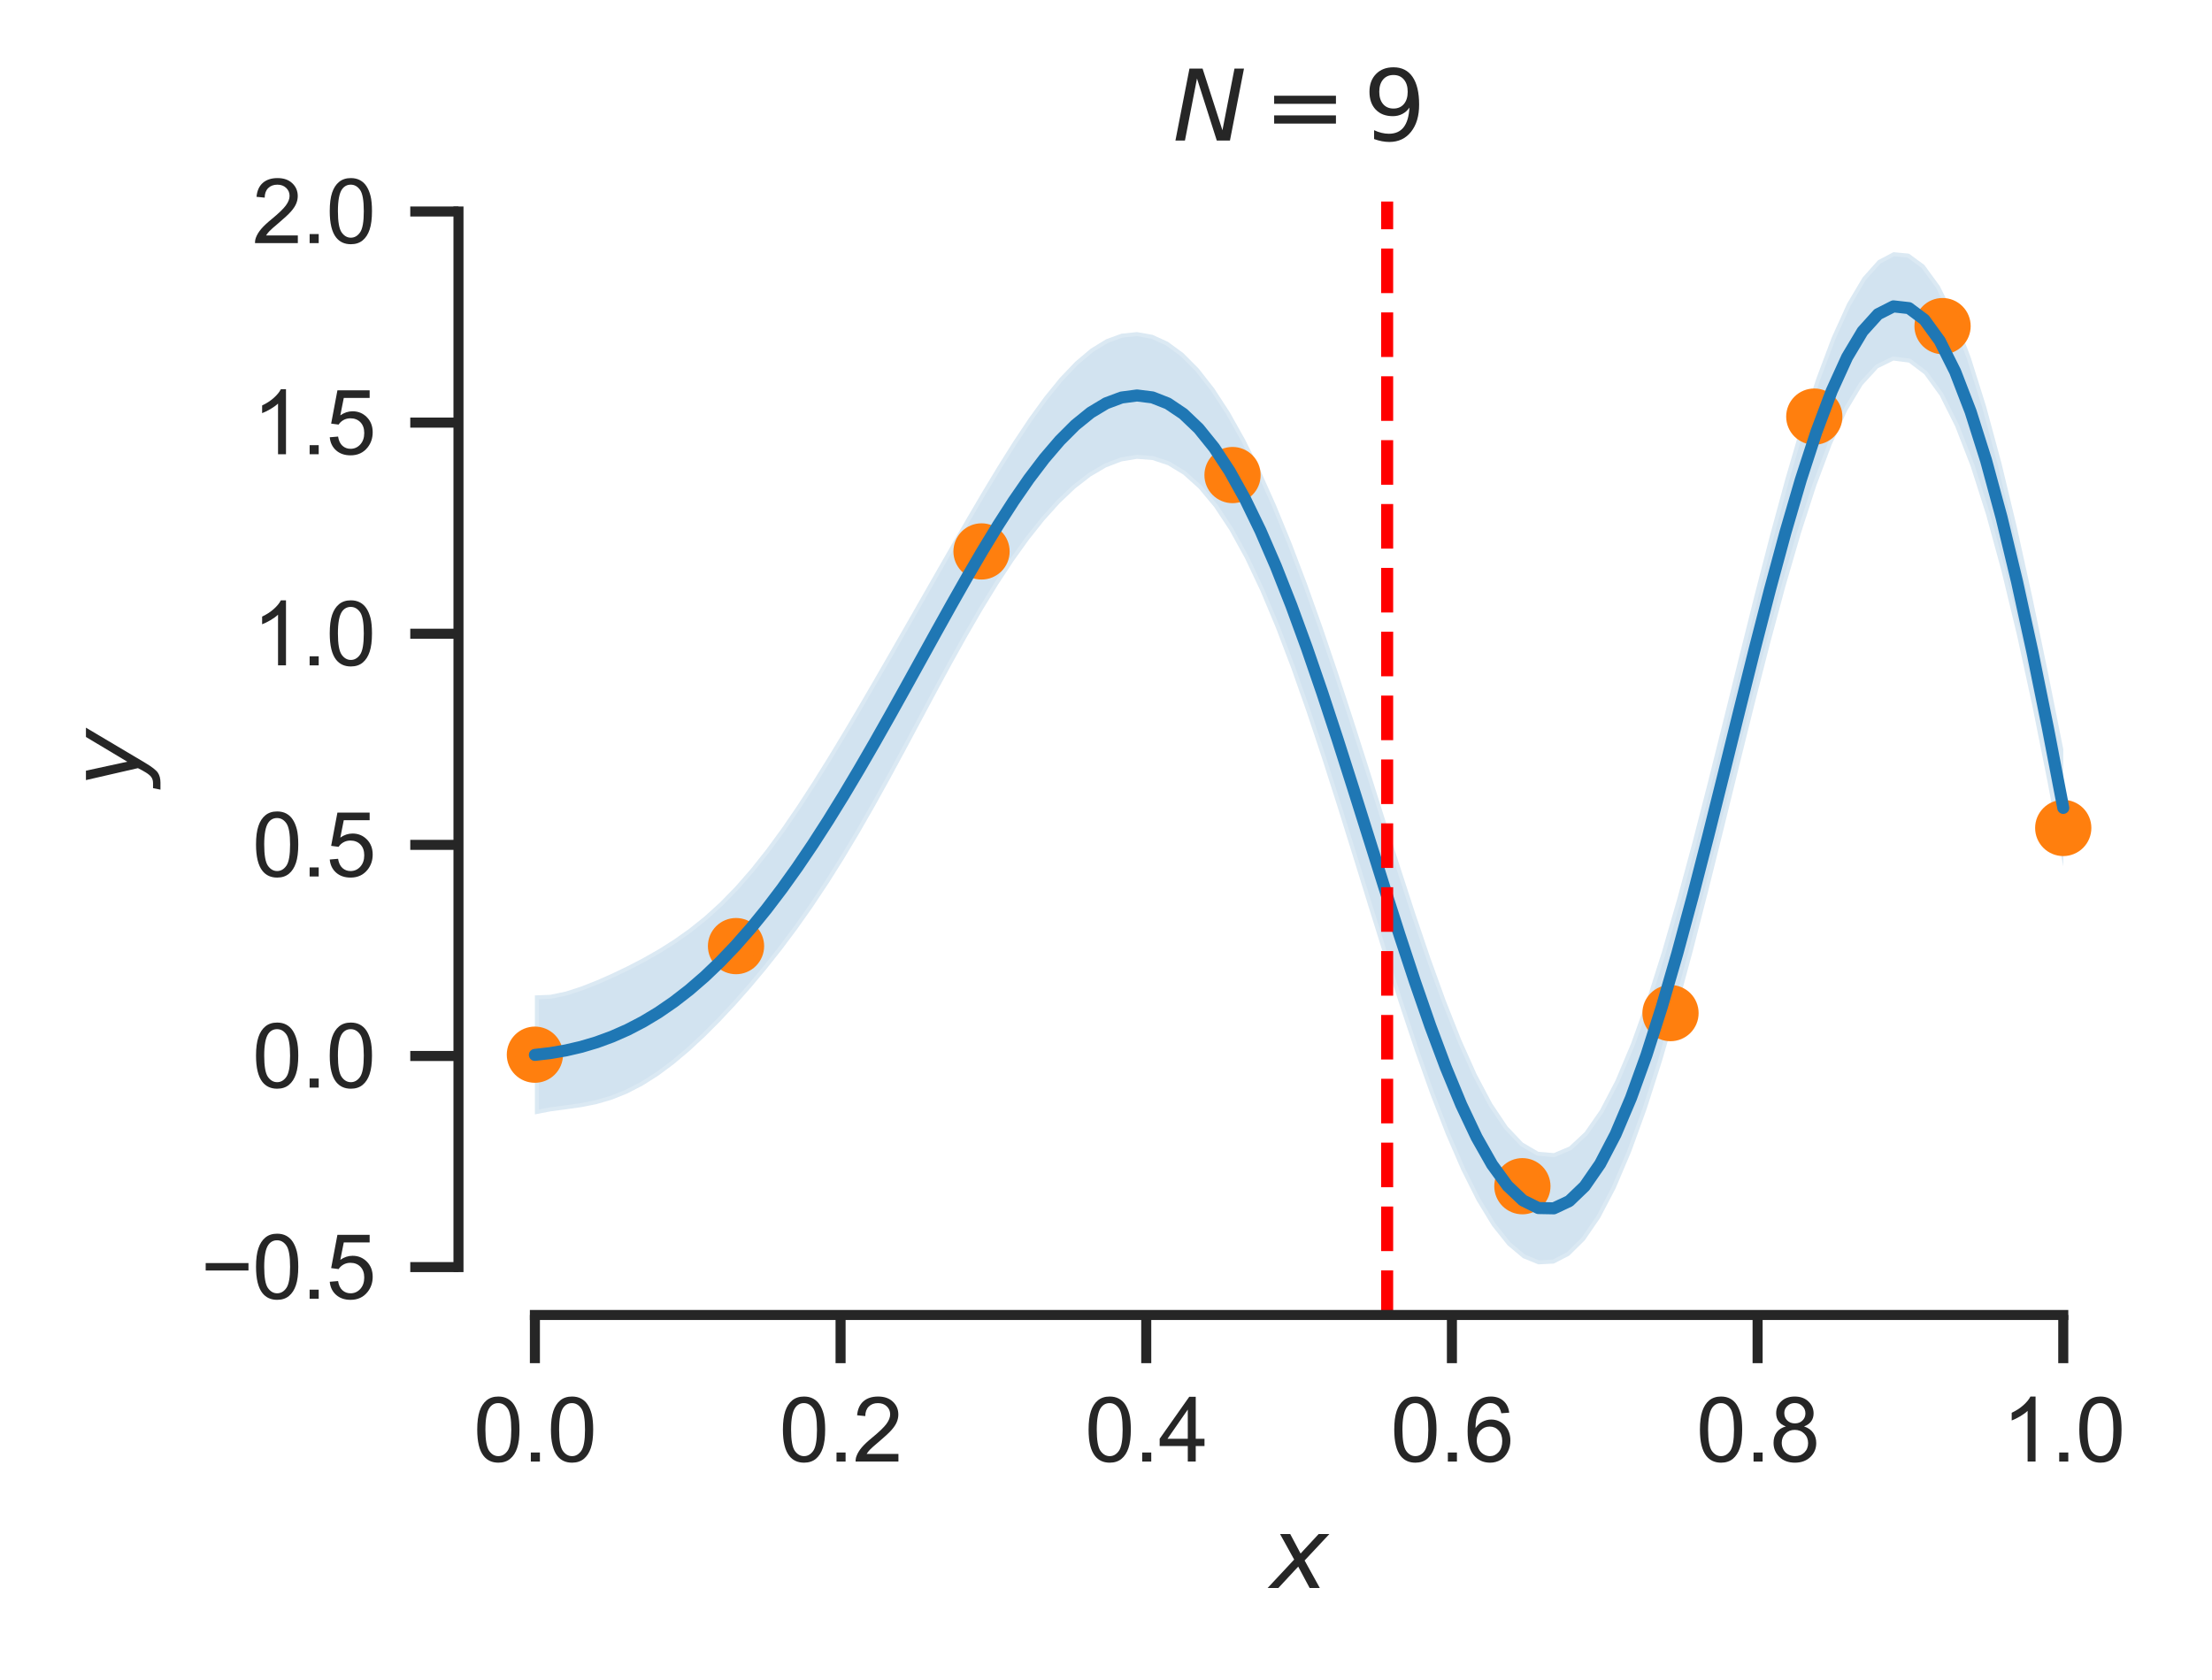 <?xml version="1.0" encoding="utf-8" standalone="no"?>
<!DOCTYPE svg PUBLIC "-//W3C//DTD SVG 1.1//EN"
  "http://www.w3.org/Graphics/SVG/1.1/DTD/svg11.dtd">
<svg xmlns:xlink="http://www.w3.org/1999/xlink" width="220.251pt" height="167.279pt" viewBox="0 0 220.251 167.279" xmlns="http://www.w3.org/2000/svg" version="1.1">
 <defs>
  <style type="text/css">*{stroke-linejoin: round; stroke-linecap: butt}</style>
 </defs>
 <g id="figure_1">
  <g id="patch_1">
   <path d="M 0 167.279 
L 220.251 167.279 
L 220.251 0 
L 0 0 
z
" style="fill: #ffffff"/>
  </g>
  <g id="axes_1">
   <g id="patch_2">
    <path d="M 45.651 130.952 
L 213.051 130.952 
L 213.051 20.072 
L 45.651 20.072 
z
" style="fill: #ffffff"/>
   </g>
   <g id="matplotlib.axis_1">
    <g id="xtick_1">
     <g id="line2d_1">
      <defs>
       <path id="m3ac38eff5c" d="M 0 0 
L 0 4.8 
" style="stroke: #262626"/>
      </defs>
      <g>
       <use xlink:href="#m3ac38eff5c" x="53.26" y="130.952" style="fill: #262626; stroke: #262626"/>
      </g>
     </g>
     <g id="text_1">
      <!-- 0.0 -->
      <g style="fill: #262626" transform="translate(47.144 145.55) scale(0.088 -0.088)">
       <defs>
        <path id="ArialMT-30" d="M 266 2259 
Q 266 3072 433 3567 
Q 600 4063 929 4331 
Q 1259 4600 1759 4600 
Q 2128 4600 2406 4451 
Q 2684 4303 2865 4023 
Q 3047 3744 3150 3342 
Q 3253 2941 3253 2259 
Q 3253 1453 3087 958 
Q 2922 463 2592 192 
Q 2263 -78 1759 -78 
Q 1097 -78 719 397 
Q 266 969 266 2259 
z
M 844 2259 
Q 844 1131 1108 757 
Q 1372 384 1759 384 
Q 2147 384 2411 759 
Q 2675 1134 2675 2259 
Q 2675 3391 2411 3762 
Q 2147 4134 1753 4134 
Q 1366 4134 1134 3806 
Q 844 3388 844 2259 
z
" transform="scale(0.016)"/>
        <path id="ArialMT-2e" d="M 581 0 
L 581 641 
L 1222 641 
L 1222 0 
L 581 0 
z
" transform="scale(0.016)"/>
       </defs>
       <use xlink:href="#ArialMT-30"/>
       <use xlink:href="#ArialMT-2e" x="55.615"/>
       <use xlink:href="#ArialMT-30" x="83.398"/>
      </g>
     </g>
    </g>
    <g id="xtick_2">
     <g id="line2d_2">
      <g>
       <use xlink:href="#m3ac38eff5c" x="83.697" y="130.952" style="fill: #262626; stroke: #262626"/>
      </g>
     </g>
     <g id="text_2">
      <!-- 0.2 -->
      <g style="fill: #262626" transform="translate(77.581 145.55) scale(0.088 -0.088)">
       <defs>
        <path id="ArialMT-32" d="M 3222 541 
L 3222 0 
L 194 0 
Q 188 203 259 391 
Q 375 700 629 1000 
Q 884 1300 1366 1694 
Q 2113 2306 2375 2664 
Q 2638 3022 2638 3341 
Q 2638 3675 2398 3904 
Q 2159 4134 1775 4134 
Q 1369 4134 1125 3890 
Q 881 3647 878 3216 
L 300 3275 
Q 359 3922 746 4261 
Q 1134 4600 1788 4600 
Q 2447 4600 2831 4234 
Q 3216 3869 3216 3328 
Q 3216 3053 3103 2787 
Q 2991 2522 2730 2228 
Q 2469 1934 1863 1422 
Q 1356 997 1212 845 
Q 1069 694 975 541 
L 3222 541 
z
" transform="scale(0.016)"/>
       </defs>
       <use xlink:href="#ArialMT-30"/>
       <use xlink:href="#ArialMT-2e" x="55.615"/>
       <use xlink:href="#ArialMT-32" x="83.398"/>
      </g>
     </g>
    </g>
    <g id="xtick_3">
     <g id="line2d_3">
      <g>
       <use xlink:href="#m3ac38eff5c" x="114.133" y="130.952" style="fill: #262626; stroke: #262626"/>
      </g>
     </g>
     <g id="text_3">
      <!-- 0.4 -->
      <g style="fill: #262626" transform="translate(108.017 145.55) scale(0.088 -0.088)">
       <defs>
        <path id="ArialMT-34" d="M 2069 0 
L 2069 1097 
L 81 1097 
L 81 1613 
L 2172 4581 
L 2631 4581 
L 2631 1613 
L 3250 1613 
L 3250 1097 
L 2631 1097 
L 2631 0 
L 2069 0 
z
M 2069 1613 
L 2069 3678 
L 634 1613 
L 2069 1613 
z
" transform="scale(0.016)"/>
       </defs>
       <use xlink:href="#ArialMT-30"/>
       <use xlink:href="#ArialMT-2e" x="55.615"/>
       <use xlink:href="#ArialMT-34" x="83.398"/>
      </g>
     </g>
    </g>
    <g id="xtick_4">
     <g id="line2d_4">
      <g>
       <use xlink:href="#m3ac38eff5c" x="144.569" y="130.952" style="fill: #262626; stroke: #262626"/>
      </g>
     </g>
     <g id="text_4">
      <!-- 0.6 -->
      <g style="fill: #262626" transform="translate(138.453 145.55) scale(0.088 -0.088)">
       <defs>
        <path id="ArialMT-36" d="M 3184 3459 
L 2625 3416 
Q 2550 3747 2413 3897 
Q 2184 4138 1850 4138 
Q 1581 4138 1378 3988 
Q 1113 3794 959 3422 
Q 806 3050 800 2363 
Q 1003 2672 1297 2822 
Q 1591 2972 1913 2972 
Q 2475 2972 2870 2558 
Q 3266 2144 3266 1488 
Q 3266 1056 3080 686 
Q 2894 316 2569 119 
Q 2244 -78 1831 -78 
Q 1128 -78 684 439 
Q 241 956 241 2144 
Q 241 3472 731 4075 
Q 1159 4600 1884 4600 
Q 2425 4600 2770 4297 
Q 3116 3994 3184 3459 
z
M 888 1484 
Q 888 1194 1011 928 
Q 1134 663 1356 523 
Q 1578 384 1822 384 
Q 2178 384 2434 671 
Q 2691 959 2691 1453 
Q 2691 1928 2437 2201 
Q 2184 2475 1800 2475 
Q 1419 2475 1153 2201 
Q 888 1928 888 1484 
z
" transform="scale(0.016)"/>
       </defs>
       <use xlink:href="#ArialMT-30"/>
       <use xlink:href="#ArialMT-2e" x="55.615"/>
       <use xlink:href="#ArialMT-36" x="83.398"/>
      </g>
     </g>
    </g>
    <g id="xtick_5">
     <g id="line2d_5">
      <g>
       <use xlink:href="#m3ac38eff5c" x="175.006" y="130.952" style="fill: #262626; stroke: #262626"/>
      </g>
     </g>
     <g id="text_5">
      <!-- 0.8 -->
      <g style="fill: #262626" transform="translate(168.89 145.55) scale(0.088 -0.088)">
       <defs>
        <path id="ArialMT-38" d="M 1131 2484 
Q 781 2613 612 2850 
Q 444 3088 444 3419 
Q 444 3919 803 4259 
Q 1163 4600 1759 4600 
Q 2359 4600 2725 4251 
Q 3091 3903 3091 3403 
Q 3091 3084 2923 2848 
Q 2756 2613 2416 2484 
Q 2838 2347 3058 2040 
Q 3278 1734 3278 1309 
Q 3278 722 2862 322 
Q 2447 -78 1769 -78 
Q 1091 -78 675 323 
Q 259 725 259 1325 
Q 259 1772 486 2073 
Q 713 2375 1131 2484 
z
M 1019 3438 
Q 1019 3113 1228 2906 
Q 1438 2700 1772 2700 
Q 2097 2700 2305 2904 
Q 2513 3109 2513 3406 
Q 2513 3716 2298 3927 
Q 2084 4138 1766 4138 
Q 1444 4138 1231 3931 
Q 1019 3725 1019 3438 
z
M 838 1322 
Q 838 1081 952 856 
Q 1066 631 1291 507 
Q 1516 384 1775 384 
Q 2178 384 2440 643 
Q 2703 903 2703 1303 
Q 2703 1709 2433 1975 
Q 2163 2241 1756 2241 
Q 1359 2241 1098 1978 
Q 838 1716 838 1322 
z
" transform="scale(0.016)"/>
       </defs>
       <use xlink:href="#ArialMT-30"/>
       <use xlink:href="#ArialMT-2e" x="55.615"/>
       <use xlink:href="#ArialMT-38" x="83.398"/>
      </g>
     </g>
    </g>
    <g id="xtick_6">
     <g id="line2d_6">
      <g>
       <use xlink:href="#m3ac38eff5c" x="205.442" y="130.952" style="fill: #262626; stroke: #262626"/>
      </g>
     </g>
     <g id="text_6">
      <!-- 1.0 -->
      <g style="fill: #262626" transform="translate(199.326 145.55) scale(0.088 -0.088)">
       <defs>
        <path id="ArialMT-31" d="M 2384 0 
L 1822 0 
L 1822 3584 
Q 1619 3391 1289 3197 
Q 959 3003 697 2906 
L 697 3450 
Q 1169 3672 1522 3987 
Q 1875 4303 2022 4600 
L 2384 4600 
L 2384 0 
z
" transform="scale(0.016)"/>
       </defs>
       <use xlink:href="#ArialMT-31"/>
       <use xlink:href="#ArialMT-2e" x="55.615"/>
       <use xlink:href="#ArialMT-30" x="83.398"/>
      </g>
     </g>
    </g>
    <g id="text_7">
     <!-- $x$ -->
     <g style="fill: #262626" transform="translate(126.471 158.171) scale(0.096 -0.096)">
      <defs>
       <path id="DejaVuSans-Oblique-78" d="M 3841 3500 
L 2234 1784 
L 3219 0 
L 2559 0 
L 1819 1388 
L 531 0 
L -166 0 
L 1556 1844 
L 641 3500 
L 1300 3500 
L 1972 2234 
L 3144 3500 
L 3841 3500 
z
" transform="scale(0.016)"/>
      </defs>
      <use xlink:href="#DejaVuSans-Oblique-78" transform="translate(0 0.312)"/>
     </g>
    </g>
   </g>
   <g id="matplotlib.axis_2">
    <g id="ytick_1">
     <g id="line2d_7">
      <defs>
       <path id="m6ac25abdea" d="M 0 0 
L -4.8 0 
" style="stroke: #262626"/>
      </defs>
      <g>
       <use xlink:href="#m6ac25abdea" x="45.651" y="126.184" style="fill: #262626; stroke: #262626"/>
      </g>
     </g>
     <g id="text_8">
      <!-- −0.5 -->
      <g style="fill: #262626" transform="translate(19.98 129.334) scale(0.088 -0.088)">
       <defs>
        <path id="ArialMT-2212" d="M 3381 1997 
L 356 1997 
L 356 2522 
L 3381 2522 
L 3381 1997 
z
" transform="scale(0.016)"/>
        <path id="ArialMT-35" d="M 266 1200 
L 856 1250 
Q 922 819 1161 601 
Q 1400 384 1738 384 
Q 2144 384 2425 690 
Q 2706 997 2706 1503 
Q 2706 1984 2436 2262 
Q 2166 2541 1728 2541 
Q 1456 2541 1237 2417 
Q 1019 2294 894 2097 
L 366 2166 
L 809 4519 
L 3088 4519 
L 3088 3981 
L 1259 3981 
L 1013 2750 
Q 1425 3038 1878 3038 
Q 2478 3038 2890 2622 
Q 3303 2206 3303 1553 
Q 3303 931 2941 478 
Q 2500 -78 1738 -78 
Q 1113 -78 717 272 
Q 322 622 266 1200 
z
" transform="scale(0.016)"/>
       </defs>
       <use xlink:href="#ArialMT-2212"/>
       <use xlink:href="#ArialMT-30" x="58.398"/>
       <use xlink:href="#ArialMT-2e" x="114.014"/>
       <use xlink:href="#ArialMT-35" x="141.797"/>
      </g>
     </g>
    </g>
    <g id="ytick_2">
     <g id="line2d_8">
      <g>
       <use xlink:href="#m6ac25abdea" x="45.651" y="105.16" style="fill: #262626; stroke: #262626"/>
      </g>
     </g>
     <g id="text_9">
      <!-- 0.0 -->
      <g style="fill: #262626" transform="translate(25.119 108.309) scale(0.088 -0.088)">
       <use xlink:href="#ArialMT-30"/>
       <use xlink:href="#ArialMT-2e" x="55.615"/>
       <use xlink:href="#ArialMT-30" x="83.398"/>
      </g>
     </g>
    </g>
    <g id="ytick_3">
     <g id="line2d_9">
      <g>
       <use xlink:href="#m6ac25abdea" x="45.651" y="84.135" style="fill: #262626; stroke: #262626"/>
      </g>
     </g>
     <g id="text_10">
      <!-- 0.5 -->
      <g style="fill: #262626" transform="translate(25.119 87.284) scale(0.088 -0.088)">
       <use xlink:href="#ArialMT-30"/>
       <use xlink:href="#ArialMT-2e" x="55.615"/>
       <use xlink:href="#ArialMT-35" x="83.398"/>
      </g>
     </g>
    </g>
    <g id="ytick_4">
     <g id="line2d_10">
      <g>
       <use xlink:href="#m6ac25abdea" x="45.651" y="63.11" style="fill: #262626; stroke: #262626"/>
      </g>
     </g>
     <g id="text_11">
      <!-- 1.0 -->
      <g style="fill: #262626" transform="translate(25.119 66.26) scale(0.088 -0.088)">
       <use xlink:href="#ArialMT-31"/>
       <use xlink:href="#ArialMT-2e" x="55.615"/>
       <use xlink:href="#ArialMT-30" x="83.398"/>
      </g>
     </g>
    </g>
    <g id="ytick_5">
     <g id="line2d_11">
      <g>
       <use xlink:href="#m6ac25abdea" x="45.651" y="42.086" style="fill: #262626; stroke: #262626"/>
      </g>
     </g>
     <g id="text_12">
      <!-- 1.5 -->
      <g style="fill: #262626" transform="translate(25.119 45.235) scale(0.088 -0.088)">
       <use xlink:href="#ArialMT-31"/>
       <use xlink:href="#ArialMT-2e" x="55.615"/>
       <use xlink:href="#ArialMT-35" x="83.398"/>
      </g>
     </g>
    </g>
    <g id="ytick_6">
     <g id="line2d_12">
      <g>
       <use xlink:href="#m6ac25abdea" x="45.651" y="21.061" style="fill: #262626; stroke: #262626"/>
      </g>
     </g>
     <g id="text_13">
      <!-- 2.0 -->
      <g style="fill: #262626" transform="translate(25.119 24.211) scale(0.088 -0.088)">
       <use xlink:href="#ArialMT-32"/>
       <use xlink:href="#ArialMT-2e" x="55.615"/>
       <use xlink:href="#ArialMT-30" x="83.398"/>
      </g>
     </g>
    </g>
    <g id="text_14">
     <!-- $y$ -->
     <g style="fill: #262626" transform="translate(13.963 78.391) rotate(-90) scale(0.096 -0.096)">
      <defs>
       <path id="DejaVuSans-Oblique-79" d="M 1588 -325 
Q 1188 -997 936 -1164 
Q 684 -1331 294 -1331 
L -159 -1331 
L -63 -850 
L 269 -850 
Q 509 -850 678 -719 
Q 847 -588 1056 -206 
L 1234 128 
L 459 3500 
L 1069 3500 
L 1650 819 
L 3256 3500 
L 3859 3500 
L 1588 -325 
z
" transform="scale(0.016)"/>
      </defs>
      <use xlink:href="#DejaVuSans-Oblique-79" transform="translate(0 0.312)"/>
     </g>
    </g>
   </g>
   <g id="PolyCollection_1">
    <defs>
     <path id="maa814df153" d="M 53.26 -68.151 
L 53.26 -56.305 
L 54.798 -56.603 
L 56.335 -56.807 
L 57.872 -57.023 
L 59.409 -57.33 
L 60.946 -57.779 
L 62.483 -58.399 
L 64.021 -59.198 
L 65.558 -60.174 
L 67.095 -61.317 
L 68.632 -62.61 
L 70.169 -64.035 
L 71.707 -65.575 
L 73.244 -67.217 
L 74.781 -68.956 
L 76.318 -70.793 
L 77.855 -72.735 
L 79.393 -74.791 
L 80.93 -76.97 
L 82.467 -79.279 
L 84.004 -81.719 
L 85.541 -84.283 
L 87.079 -86.96 
L 88.616 -89.731 
L 90.153 -92.569 
L 91.69 -95.442 
L 93.227 -98.316 
L 94.764 -101.152 
L 96.302 -103.911 
L 97.839 -106.56 
L 99.376 -109.065 
L 100.913 -111.401 
L 102.45 -113.545 
L 103.988 -115.478 
L 105.525 -117.184 
L 107.062 -118.643 
L 108.599 -119.836 
L 110.136 -120.74 
L 111.674 -121.332 
L 113.211 -121.584 
L 114.748 -121.468 
L 116.285 -120.956 
L 117.822 -120.021 
L 119.36 -118.638 
L 120.897 -116.791 
L 122.434 -114.469 
L 123.971 -111.677 
L 125.508 -108.431 
L 127.045 -104.763 
L 128.583 -100.716 
L 130.12 -96.345 
L 131.657 -91.715 
L 133.194 -86.896 
L 134.731 -81.963 
L 136.269 -76.993 
L 137.806 -72.066 
L 139.343 -67.261 
L 140.88 -62.658 
L 142.417 -58.332 
L 143.955 -54.358 
L 145.492 -50.805 
L 147.029 -47.738 
L 148.566 -45.213 
L 150.103 -43.282 
L 151.641 -41.989 
L 153.178 -41.367 
L 154.715 -41.445 
L 156.252 -42.24 
L 157.789 -43.758 
L 159.326 -45.997 
L 160.864 -48.938 
L 162.401 -52.551 
L 163.938 -56.789 
L 165.475 -61.591 
L 167.012 -66.881 
L 168.55 -72.57 
L 170.087 -78.557 
L 171.624 -84.731 
L 173.161 -90.975 
L 174.698 -97.164 
L 176.236 -103.174 
L 177.773 -108.882 
L 179.31 -114.166 
L 180.847 -118.913 
L 182.384 -123.018 
L 183.921 -126.388 
L 185.459 -128.943 
L 186.996 -130.62 
L 188.533 -131.373 
L 190.07 -131.172 
L 191.607 -130.007 
L 193.145 -127.882 
L 194.682 -124.82 
L 196.219 -120.856 
L 197.756 -116.034 
L 199.293 -110.409 
L 200.831 -104.036 
L 202.368 -96.972 
L 203.905 -89.269 
L 205.442 -80.985 
L 205.442 -92.665 
L 205.442 -92.665 
L 203.905 -100.354 
L 202.368 -107.763 
L 200.831 -114.735 
L 199.293 -121.127 
L 197.756 -126.817 
L 196.219 -131.705 
L 194.682 -135.714 
L 193.145 -138.788 
L 191.607 -140.895 
L 190.07 -142.02 
L 188.533 -142.167 
L 186.996 -141.359 
L 185.459 -139.633 
L 183.921 -137.045 
L 182.384 -133.66 
L 180.847 -129.562 
L 179.31 -124.839 
L 177.773 -119.595 
L 176.236 -113.936 
L 174.698 -107.977 
L 173.161 -101.835 
L 171.624 -95.629 
L 170.087 -89.477 
L 168.55 -83.493 
L 167.012 -77.789 
L 165.475 -72.467 
L 163.938 -67.622 
L 162.401 -63.34 
L 160.864 -59.693 
L 159.326 -56.742 
L 157.789 -54.533 
L 156.252 -53.097 
L 154.715 -52.448 
L 153.178 -52.582 
L 151.641 -53.479 
L 150.103 -55.101 
L 148.566 -57.395 
L 147.029 -60.298 
L 145.492 -63.735 
L 143.955 -67.625 
L 142.417 -71.881 
L 140.88 -76.416 
L 139.343 -81.143 
L 137.806 -85.976 
L 136.269 -90.836 
L 134.731 -95.648 
L 133.194 -100.347 
L 131.657 -104.874 
L 130.12 -109.18 
L 128.583 -113.226 
L 127.045 -116.978 
L 125.508 -120.412 
L 123.971 -123.506 
L 122.434 -126.241 
L 120.897 -128.599 
L 119.36 -130.562 
L 117.822 -132.113 
L 116.285 -133.241 
L 114.748 -133.939 
L 113.211 -134.207 
L 111.674 -134.052 
L 110.136 -133.491 
L 108.599 -132.547 
L 107.062 -131.25 
L 105.525 -129.637 
L 103.988 -127.748 
L 102.45 -125.63 
L 100.913 -123.326 
L 99.376 -120.882 
L 97.839 -118.336 
L 96.302 -115.722 
L 94.764 -113.065 
L 93.227 -110.386 
L 91.69 -107.696 
L 90.153 -105.006 
L 88.616 -102.324 
L 87.079 -99.659 
L 85.541 -97.021 
L 84.004 -94.424 
L 82.467 -91.883 
L 80.93 -89.418 
L 79.393 -87.05 
L 77.855 -84.803 
L 76.318 -82.7 
L 74.781 -80.761 
L 73.244 -78.999 
L 71.707 -77.421 
L 70.169 -76.022 
L 68.632 -74.788 
L 67.095 -73.698 
L 65.558 -72.728 
L 64.021 -71.854 
L 62.483 -71.055 
L 60.946 -70.318 
L 59.409 -69.639 
L 57.872 -69.033 
L 56.335 -68.535 
L 54.798 -68.212 
L 53.26 -68.151 
z
" style="stroke: #ffffff; stroke-opacity: 0.2; stroke-width: 0.8"/>
    </defs>
    <g clip-path="url(#p576feadd49)">
     <use xlink:href="#maa814df153" x="0" y="167.279" style="fill: #1f77b4; fill-opacity: 0.2; stroke: #ffffff; stroke-opacity: 0.2; stroke-width: 0.8"/>
    </g>
   </g>
   <g id="PathCollection_1">
    <defs>
     <path id="m7a854a95f3" d="M 0 2.4 
C 0.636 2.4 1.247 2.147 1.697 1.697 
C 2.147 1.247 2.4 0.636 2.4 0 
C 2.4 -0.636 2.147 -1.247 1.697 -1.697 
C 1.247 -2.147 0.636 -2.4 0 -2.4 
C -0.636 -2.4 -1.247 -2.147 -1.697 -1.697 
C -2.147 -1.247 -2.4 -0.636 -2.4 0 
C -2.4 0.636 -2.147 1.247 -1.697 1.697 
C -1.247 2.147 -0.636 2.4 0 2.4 
z
" style="stroke: #ff7f0e; stroke-width: 0.8"/>
    </defs>
    <g clip-path="url(#p576feadd49)">
     <use xlink:href="#m7a854a95f3" x="97.732" y="54.914" style="fill: #ff7f0e; stroke: #ff7f0e; stroke-width: 0.8"/>
     <use xlink:href="#m7a854a95f3" x="205.439" y="82.453" style="fill: #ff7f0e; stroke: #ff7f0e; stroke-width: 0.8"/>
     <use xlink:href="#m7a854a95f3" x="151.585" y="118.129" style="fill: #ff7f0e; stroke: #ff7f0e; stroke-width: 0.8"/>
     <use xlink:href="#m7a854a95f3" x="53.26" y="105.031" style="fill: #ff7f0e; stroke: #ff7f0e; stroke-width: 0.8"/>
     <use xlink:href="#m7a854a95f3" x="180.651" y="41.488" style="fill: #ff7f0e; stroke: #ff7f0e; stroke-width: 0.8"/>
     <use xlink:href="#m7a854a95f3" x="122.724" y="47.309" style="fill: #ff7f0e; stroke: #ff7f0e; stroke-width: 0.8"/>
     <use xlink:href="#m7a854a95f3" x="73.286" y="94.218" style="fill: #ff7f0e; stroke: #ff7f0e; stroke-width: 0.8"/>
     <use xlink:href="#m7a854a95f3" x="166.333" y="100.89" style="fill: #ff7f0e; stroke: #ff7f0e; stroke-width: 0.8"/>
     <use xlink:href="#m7a854a95f3" x="193.422" y="32.476" style="fill: #ff7f0e; stroke: #ff7f0e; stroke-width: 0.8"/>
    </g>
   </g>
   <g id="line2d_13">
    <path d="M 53.26 105.051 
L 54.798 104.872 
L 56.335 104.608 
L 57.872 104.251 
L 59.409 103.794 
L 60.946 103.23 
L 62.483 102.552 
L 64.021 101.753 
L 65.558 100.828 
L 67.095 99.771 
L 68.632 98.58 
L 70.169 97.25 
L 71.707 95.781 
L 73.244 94.17 
L 74.781 92.42 
L 76.318 90.532 
L 77.855 88.51 
L 79.393 86.359 
L 80.93 84.085 
L 82.467 81.698 
L 84.004 79.208 
L 85.541 76.627 
L 87.079 73.969 
L 88.616 71.251 
L 90.153 68.492 
L 91.69 65.71 
L 93.227 62.928 
L 94.764 60.17 
L 96.302 57.462 
L 97.839 54.831 
L 99.376 52.306 
L 100.913 49.916 
L 102.45 47.692 
L 103.988 45.666 
L 105.525 43.869 
L 107.062 42.332 
L 108.599 41.087 
L 110.136 40.163 
L 111.674 39.587 
L 113.211 39.383 
L 114.748 39.575 
L 116.285 40.18 
L 117.822 41.212 
L 119.36 42.679 
L 120.897 44.584 
L 122.434 46.923 
L 123.971 49.687 
L 125.508 52.857 
L 127.045 56.408 
L 128.583 60.308 
L 130.12 64.516 
L 131.657 68.984 
L 133.194 73.657 
L 134.731 78.473 
L 136.269 83.364 
L 137.806 88.258 
L 139.343 93.077 
L 140.88 97.742 
L 142.417 102.172 
L 143.955 106.287 
L 145.492 110.009 
L 147.029 113.261 
L 148.566 115.975 
L 150.103 118.087 
L 151.641 119.545 
L 153.178 120.304 
L 154.715 120.332 
L 156.252 119.61 
L 157.789 118.133 
L 159.326 115.91 
L 160.864 112.963 
L 162.401 109.334 
L 163.938 105.073 
L 165.475 100.25 
L 167.012 94.944 
L 168.55 89.247 
L 170.087 83.262 
L 171.624 77.099 
L 173.161 70.874 
L 174.698 64.709 
L 176.236 58.724 
L 177.773 53.04 
L 179.31 47.776 
L 180.847 43.041 
L 182.384 38.94 
L 183.921 35.563 
L 185.459 32.991 
L 186.996 31.289 
L 188.533 30.509 
L 190.07 30.683 
L 191.607 31.828 
L 193.145 33.944 
L 194.682 37.012 
L 196.219 40.999 
L 197.756 45.853 
L 199.293 51.511 
L 200.831 57.893 
L 202.368 64.912 
L 203.905 72.467 
L 205.442 80.454 
" clip-path="url(#p576feadd49)" style="fill: none; stroke: #1f77b4; stroke-width: 1.2; stroke-linecap: round"/>
   </g>
   <g id="line2d_14">
    <path d="M 138.12 130.952 
L 138.12 20.072 
" clip-path="url(#p576feadd49)" style="fill: none; stroke-dasharray: 4.44,1.92; stroke-dashoffset: 0; stroke: #ff0000; stroke-width: 1.2"/>
   </g>
   <g id="patch_3">
    <path d="M 45.651 126.184 
L 45.651 21.061 
" style="fill: none; stroke: #262626; stroke-linejoin: miter; stroke-linecap: square"/>
   </g>
   <g id="patch_4">
    <path d="M 53.26 130.952 
L 205.442 130.952 
" style="fill: none; stroke: #262626; stroke-linejoin: miter; stroke-linecap: square"/>
   </g>
   <g id="text_15">
    <!-- $N=9$ -->
    <g style="fill: #262626" transform="translate(116.775 14.072) scale(0.096 -0.096)">
     <defs>
      <path id="DejaVuSans-Oblique-4e" d="M 1081 4666 
L 1931 4666 
L 3219 666 
L 4000 4666 
L 4616 4666 
L 3706 0 
L 2853 0 
L 1569 4025 
L 788 0 
L 172 0 
L 1081 4666 
z
" transform="scale(0.016)"/>
      <path id="DejaVuSans-3d" d="M 678 2906 
L 4684 2906 
L 4684 2381 
L 678 2381 
L 678 2906 
z
M 678 1631 
L 4684 1631 
L 4684 1100 
L 678 1100 
L 678 1631 
z
" transform="scale(0.016)"/>
      <path id="DejaVuSans-39" d="M 703 97 
L 703 672 
Q 941 559 1184 500 
Q 1428 441 1663 441 
Q 2288 441 2617 861 
Q 2947 1281 2994 2138 
Q 2813 1869 2534 1725 
Q 2256 1581 1919 1581 
Q 1219 1581 811 2004 
Q 403 2428 403 3163 
Q 403 3881 828 4315 
Q 1253 4750 1959 4750 
Q 2769 4750 3195 4129 
Q 3622 3509 3622 2328 
Q 3622 1225 3098 567 
Q 2575 -91 1691 -91 
Q 1453 -91 1209 -44 
Q 966 3 703 97 
z
M 1959 2075 
Q 2384 2075 2632 2365 
Q 2881 2656 2881 3163 
Q 2881 3666 2632 3958 
Q 2384 4250 1959 4250 
Q 1534 4250 1286 3958 
Q 1038 3666 1038 3163 
Q 1038 2656 1286 2365 
Q 1534 2075 1959 2075 
z
" transform="scale(0.016)"/>
     </defs>
     <use xlink:href="#DejaVuSans-Oblique-4e" transform="translate(0 0.781)"/>
     <use xlink:href="#DejaVuSans-3d" transform="translate(94.287 0.781)"/>
     <use xlink:href="#DejaVuSans-39" transform="translate(197.559 0.781)"/>
    </g>
   </g>
  </g>
 </g>
 <defs>
  <clipPath id="p576feadd49">
   <rect x="45.651" y="20.072" width="167.4" height="110.88"/>
  </clipPath>
 </defs>
</svg>